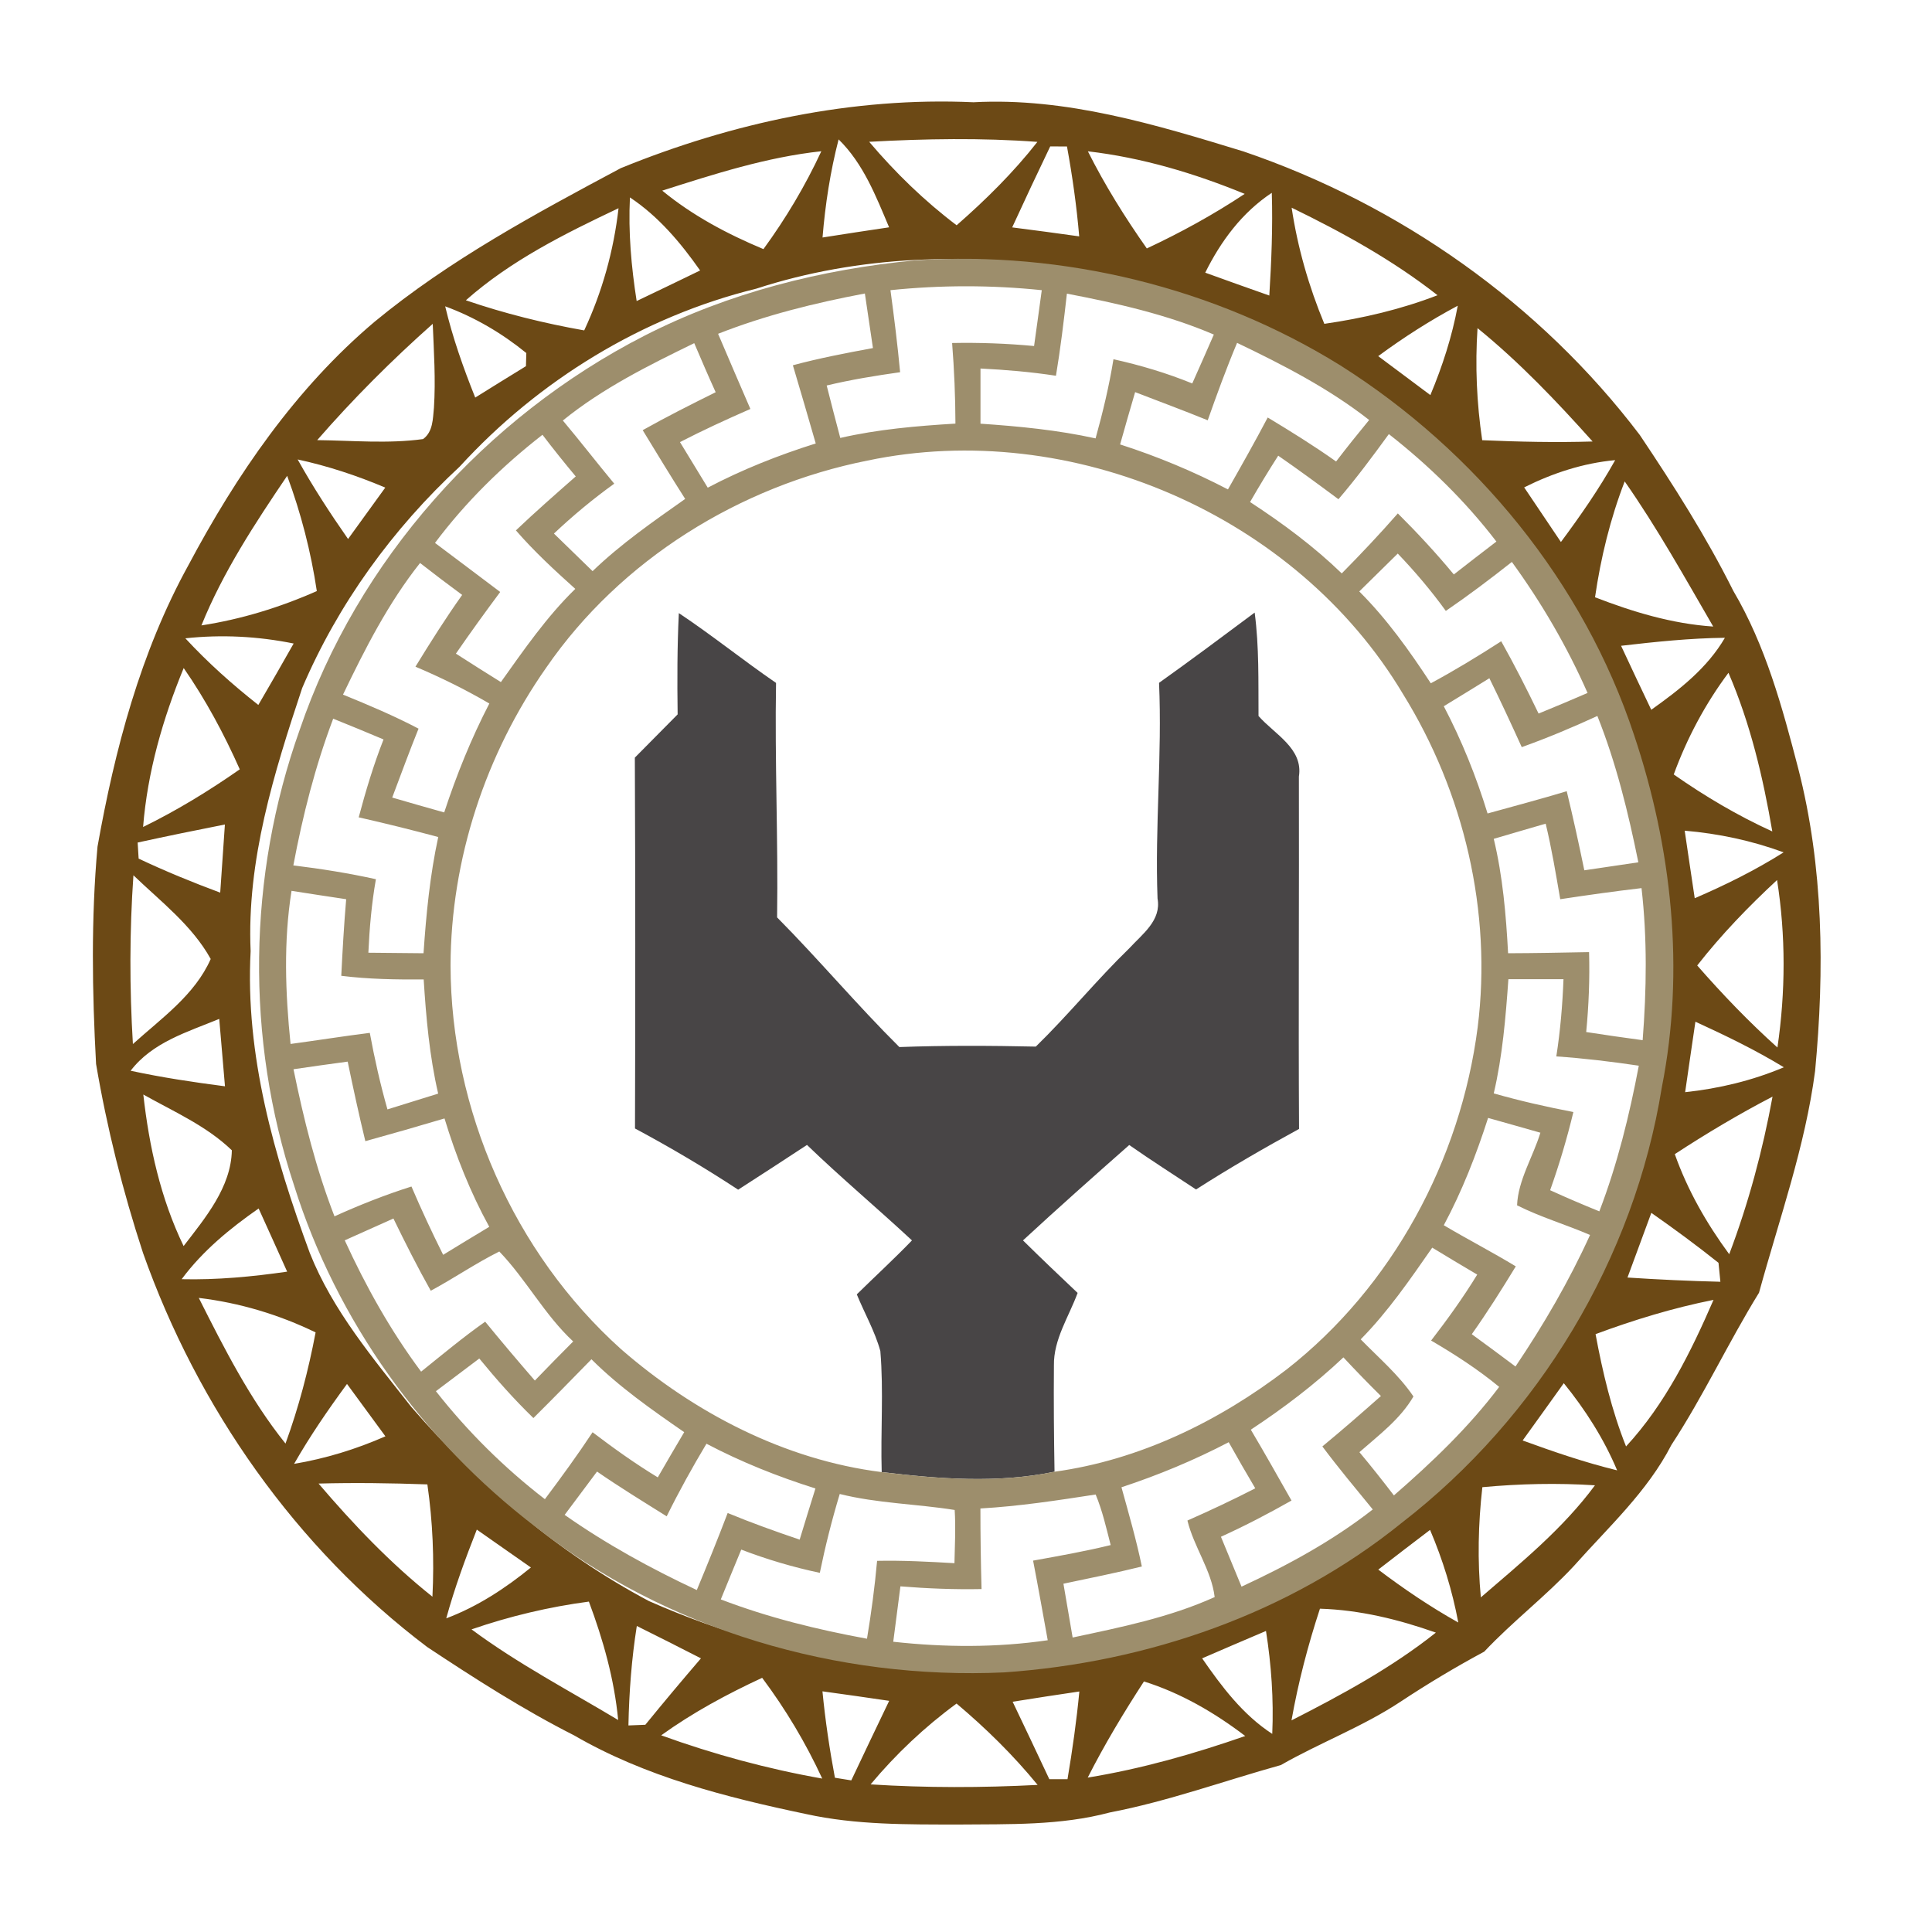 <svg xmlns="http://www.w3.org/2000/svg" width="512" height="512" shape-rendering="geometricPrecision"><g transform="translate(512, 0) scale(-1, 1)scale(2,2)" stroke-width=".05%"><g fill="#6c4915"><path d=" M 91.22 20.07 C 102.82 16.52 114.73 12.89 127.01 13.55 C 143.01 12.82 158.97 16.26 173.74 22.28 C 185.04 28.31 196.45 34.45 206.36 42.63 C 216.81 51.45 224.66 62.90 231.04 74.90 C 237.39 86.42 240.79 99.32 243.08 112.19 C 243.94 121.75 243.79 131.40 243.27 140.98 C 241.83 149.46 239.73 157.84 237.05 166.02 C 229.80 186.52 216.79 205.10 199.39 218.24 C 193.08 222.42 186.69 226.52 179.92 229.95 C 170.48 235.43 159.78 238.15 149.19 240.37 C 142.56 241.83 135.75 241.75 129.01 241.76 C 122.30 241.70 115.48 241.91 108.94 240.16 C 101.22 238.68 93.83 235.98 86.28 233.88 C 81.09 230.91 75.43 228.80 70.43 225.49 C 66.83 223.11 63.13 220.89 59.33 218.85 C 55.58 214.86 51.19 211.52 47.46 207.51 C 42.90 202.37 37.71 197.66 34.53 191.46 C 30.27 184.96 27.00 177.90 22.92 171.29 C 20.25 161.55 16.81 151.97 15.49 141.91 C 14.23 128.54 14.37 114.87 17.73 101.81 C 19.83 93.73 22.05 85.54 26.33 78.29 C 29.92 71.10 34.24 64.32 38.71 57.65 C 51.92 40.22 70.55 27.11 91.22 20.07 M 114.62 19.41 C 113.90 23.35 113.34 27.32 113.00 31.32 C 115.96 30.90 118.92 30.51 121.88 30.13 C 120.23 26.54 118.55 22.96 116.84 19.40 C 116.28 19.40 115.18 19.41 114.62 19.41 M 118.54 18.80 C 121.71 22.85 125.38 26.47 129.24 29.85 C 133.52 26.62 137.37 22.87 140.83 18.79 C 133.41 18.38 125.96 18.25 118.54 18.80 M 138.19 30.12 C 141.13 30.56 144.07 31.00 147.01 31.47 C 146.65 27.08 145.98 22.73 144.88 18.47 C 141.60 21.68 139.94 25.98 138.19 30.12 M 91.07 25.69 C 95.20 28.43 99.55 30.82 104.04 32.92 C 106.93 28.81 109.60 24.54 111.85 20.05 C 104.68 20.88 97.73 22.96 91.07 25.69 M 147.17 20.04 C 149.29 24.61 151.87 28.94 154.84 33.01 C 159.62 31.01 164.23 28.57 168.25 25.26 C 161.35 23.06 154.41 20.82 147.17 20.04 M 87.48 25.55 C 87.34 30.09 87.53 34.63 87.81 39.16 C 90.64 38.17 93.47 37.15 96.30 36.13 C 94.23 31.95 91.42 28.16 87.48 25.55 M 163.23 35.84 C 166.03 37.20 168.83 38.55 171.64 39.89 C 172.35 35.35 172.76 30.76 172.53 26.16 C 168.75 28.67 165.82 32.15 163.23 35.84 M 65.52 39.12 C 70.35 40.99 75.40 42.17 80.52 42.91 C 82.57 37.97 84.06 32.81 84.85 27.52 C 78.09 30.81 71.46 34.46 65.52 39.12 M 174.04 27.59 C 174.68 33.20 176.20 38.67 178.59 43.78 C 183.91 42.84 189.16 41.54 194.27 39.79 C 188.32 34.52 181.16 30.96 174.04 27.59 M 113.45 35.70 C 101.26 38.60 88.44 41.48 78.43 49.46 C 70.32 55.20 63.06 62.08 56.59 69.60 C 49.09 78.50 42.67 88.63 40.01 100.08 C 34.67 116.56 34.03 134.62 38.80 151.32 C 41.15 159.96 43.65 168.82 48.90 176.22 C 53.27 182.38 57.74 188.54 63.25 193.75 C 68.72 199.05 75.03 203.36 81.14 207.86 C 88.87 213.51 98.33 215.77 107.39 218.31 C 128.16 223.87 150.53 220.76 170.01 212.15 C 182.06 205.76 192.58 196.70 201.49 186.44 C 206.52 180.03 211.93 173.66 214.96 166.00 C 219.66 153.22 223.53 139.80 222.79 126.03 C 223.32 114.02 219.70 102.42 215.96 91.17 C 211.22 80.04 203.95 70.04 195.09 61.83 C 184.64 50.40 170.85 41.95 155.79 38.25 C 142.18 33.82 127.49 33.39 113.45 35.70 M 62.84 40.51 C 63.59 44.58 64.87 48.53 66.47 52.35 C 68.77 50.63 71.08 48.92 73.38 47.19 C 70.03 44.72 66.52 42.47 62.84 40.51 M 186.26 46.78 C 186.28 47.21 186.30 48.08 186.31 48.52 C 188.55 49.90 190.80 51.28 193.03 52.68 C 194.61 48.74 196.03 44.72 197.01 40.59 C 193.10 42.03 189.49 44.15 186.26 46.78 M 44.97 58.50 C 49.85 58.65 54.73 58.54 59.60 58.33 C 60.33 53.41 60.55 48.44 60.22 43.48 C 54.67 47.99 49.73 53.18 44.97 58.50 M 198.66 42.91 C 198.51 46.60 198.26 50.31 198.50 54.02 C 198.65 55.48 198.61 57.21 199.94 58.18 C 204.59 58.82 209.30 58.37 213.97 58.32 C 209.21 52.85 204.08 47.72 198.66 42.91 M 41.98 60.97 C 44.10 64.77 46.58 68.33 49.17 71.82 C 50.80 69.41 52.41 66.99 54.04 64.58 C 50.26 62.69 46.21 61.36 41.98 60.97 M 204.95 64.61 C 206.60 66.88 208.23 69.15 209.88 71.42 C 212.26 68.01 214.53 64.52 216.56 60.88 C 212.58 61.74 208.70 63.02 204.95 64.61 M 40.72 63.79 C 36.41 69.95 32.76 76.52 28.99 83.02 C 34.41 82.66 39.62 81.09 44.65 79.14 C 43.89 73.90 42.63 68.74 40.72 63.79 M 214.02 78.32 C 218.90 80.48 224.03 82.06 229.31 82.87 C 226.44 75.78 222.22 69.36 217.95 63.05 C 216.12 67.99 214.80 73.10 214.02 78.32 M 217.09 85.27 C 218.63 87.99 220.19 90.71 221.77 93.41 C 225.20 90.71 228.47 87.79 231.44 84.58 C 226.65 84.06 221.81 84.31 217.09 85.27 M 27.44 84.51 C 29.79 88.54 33.46 91.39 37.20 94.05 C 38.55 91.23 39.88 88.40 41.20 85.57 C 36.63 85.04 32.04 84.56 27.44 84.51 M 231.66 88.52 C 228.74 92.73 226.31 97.26 224.23 101.94 C 228.31 104.79 232.56 107.39 237.04 109.58 C 236.46 102.30 234.43 95.25 231.66 88.52 M 21.16 110.17 C 25.75 108.08 30.09 105.51 34.22 102.62 C 32.46 97.80 30.04 93.26 26.97 89.15 C 24.07 95.86 22.39 102.99 21.16 110.17 M 226.20 109.25 C 226.40 112.26 226.61 115.27 226.82 118.28 C 230.48 116.92 234.10 115.44 237.63 113.77 C 237.67 113.24 237.73 112.17 237.76 111.64 C 233.91 110.80 230.06 110.01 226.20 109.25 M 19.66 112.94 C 23.40 115.30 27.37 117.27 31.44 119.02 C 31.88 116.03 32.34 113.05 32.77 110.07 C 28.29 110.45 23.88 111.39 19.66 112.94 M 228.08 127.07 C 230.18 131.84 234.63 134.94 238.39 138.34 C 238.84 130.90 238.84 123.42 238.32 115.98 C 234.70 119.46 230.55 122.61 228.08 127.07 M 20.48 138.80 C 24.26 135.41 27.77 131.75 31.11 127.93 C 27.92 123.85 24.32 120.12 20.53 116.61 C 19.37 123.96 19.40 131.44 20.48 138.80 M 226.95 135.01 C 226.70 137.99 226.45 140.96 226.19 143.94 C 230.38 143.40 234.56 142.77 238.69 141.88 C 235.81 138.10 231.15 136.74 226.95 135.01 M 19.63 141.42 C 23.80 143.18 28.21 144.24 32.71 144.72 C 32.27 141.61 31.80 138.49 31.35 135.38 C 27.36 137.21 23.39 139.13 19.63 141.42 M 225.28 152.42 C 225.37 157.31 228.82 161.40 231.67 165.11 C 234.71 158.83 236.24 151.93 237.01 145.03 C 232.99 147.29 228.64 149.18 225.28 152.42 M 21.13 145.31 C 22.43 152.42 24.31 159.42 26.87 166.19 C 29.87 162.11 32.39 157.71 34.08 152.93 C 29.89 150.19 25.58 147.62 21.13 145.31 M 28.29 167.33 C 28.23 167.96 28.10 169.21 28.04 169.84 C 32.15 169.74 36.25 169.55 40.35 169.28 C 39.30 166.42 38.25 163.56 37.19 160.71 C 34.16 162.83 31.18 165.02 28.29 167.33 M 217.95 168.50 C 222.58 169.17 227.25 169.61 231.93 169.50 C 229.15 165.75 225.53 162.78 221.73 160.13 C 220.46 162.91 219.21 165.71 217.95 168.50 M 214.18 176.55 C 215.13 181.56 216.42 186.49 218.17 191.28 C 222.88 185.41 226.29 178.67 229.66 171.98 C 224.27 172.62 219.05 174.19 214.18 176.55 M 28.95 172.24 C 31.95 179.16 35.37 186.07 40.54 191.66 C 42.45 186.87 43.64 181.84 44.58 176.78 C 39.49 174.89 34.28 173.30 28.95 172.24 M 41.72 194.83 C 45.98 193.79 50.13 192.37 54.24 190.87 C 52.42 188.34 50.60 185.82 48.79 183.28 C 45.93 186.80 43.48 190.64 41.72 194.83 M 204.93 190.32 C 208.80 192.02 212.86 193.27 217.03 193.97 C 214.93 190.29 212.53 186.80 210.02 183.38 C 208.32 185.69 206.62 188.01 204.93 190.32 M 44.66 196.81 C 48.89 202.54 54.43 207.05 59.78 211.66 C 60.24 206.79 60.13 201.91 59.58 197.06 C 54.62 196.60 49.63 196.49 44.66 196.81 M 198.70 211.57 C 204.27 207.14 209.18 201.98 213.79 196.58 C 208.98 196.45 204.18 196.52 199.37 196.69 C 198.66 201.61 198.45 206.59 198.70 211.57 M 66.51 202.72 C 64.83 206.66 63.56 210.77 62.77 214.99 C 66.47 212.92 69.99 210.54 73.37 207.98 C 71.09 206.21 68.80 204.46 66.51 202.72 M 185.65 207.70 C 189.05 210.47 192.75 212.89 196.87 214.44 C 195.77 210.43 194.34 206.54 192.82 202.68 C 190.44 204.36 188.04 206.02 185.65 207.70 M 65.74 216.33 C 71.60 220.99 78.22 224.57 84.87 227.96 C 83.98 222.94 82.69 218.00 81.10 213.16 C 75.83 213.32 70.69 214.58 65.74 216.33 M 177.97 212.22 C 176.08 217.28 174.60 222.50 174.09 227.91 C 180.62 223.99 187.39 220.45 193.52 215.90 C 188.47 214.16 183.26 212.92 177.97 212.22 M 163.12 219.74 C 165.61 222.64 168.07 225.57 170.49 228.54 C 171.05 228.56 172.17 228.61 172.73 228.63 C 172.64 224.21 172.31 219.81 171.62 215.45 C 168.78 216.86 165.95 218.29 163.12 219.74 M 87.42 229.75 C 91.31 227.22 94.11 223.50 96.71 219.74 C 93.89 218.51 91.07 217.31 88.25 216.11 C 87.54 220.62 87.22 225.18 87.42 229.75 M 91.00 230.03 C 97.80 232.40 104.75 234.38 111.87 235.54 C 109.64 231.14 107.10 226.93 104.42 222.80 C 99.52 224.34 95.07 226.93 91.00 230.03 M 147.05 235.67 C 154.31 234.39 161.45 232.45 168.39 229.94 C 164.21 226.93 159.67 224.48 155.01 222.32 C 151.90 226.48 149.23 230.95 147.05 235.67 M 138.18 225.37 C 139.87 228.87 141.53 232.39 143.20 235.91 C 143.74 235.82 144.82 235.65 145.37 235.56 C 146.08 231.77 146.65 227.95 147.02 224.11 C 144.07 224.52 141.12 224.93 138.18 225.37 M 112.98 224.13 C 113.35 228.02 113.90 231.89 114.55 235.75 C 115.15 235.75 116.36 235.75 116.96 235.75 C 118.58 232.32 120.18 228.90 121.82 225.49 C 118.88 225.02 115.93 224.56 112.98 224.13 M 118.51 236.51 C 125.89 236.89 133.27 236.91 140.64 236.44 C 137.29 232.43 133.47 228.82 129.25 225.73 C 125.36 229.01 121.73 232.57 118.51 236.51 Z"/></g></g><g transform="scale(2,2)" stroke-width=".05%"><g fill="#484546"><path d=" M 89.95 81.24 C 94.35 84.17 98.47 87.50 102.83 90.49 C 102.65 100.85 103.12 111.20 102.97 121.56 C 108.51 127.15 113.58 133.19 119.17 138.74 C 125.19 138.52 131.22 138.55 137.25 138.68 C 141.55 134.49 145.34 129.82 149.65 125.64 C 151.37 123.76 153.91 121.96 153.38 119.06 C 153.02 109.53 154.00 100.01 153.58 90.48 C 157.85 87.44 162.05 84.30 166.25 81.17 C 166.85 85.71 166.73 90.30 166.76 94.87 C 168.86 97.28 172.71 99.16 172.11 102.90 C 172.15 118.47 172.04 134.03 172.13 149.59 C 167.50 152.12 162.93 154.76 158.48 157.61 C 155.52 155.65 152.53 153.75 149.63 151.72 C 144.90 155.89 140.18 160.08 135.55 164.36 C 137.93 166.71 140.36 169.02 142.79 171.32 C 141.63 174.48 139.59 177.47 139.65 180.94 C 139.61 185.63 139.65 190.32 139.73 195.01 C 132.16 196.58 124.43 195.97 116.83 195.06 C 116.67 189.71 117.10 184.35 116.65 179.02 C 115.93 176.40 114.55 174.01 113.53 171.51 C 115.96 169.12 118.48 166.81 120.84 164.36 C 116.25 160.09 111.44 156.06 106.93 151.71 C 103.90 153.70 100.86 155.68 97.81 157.64 C 93.38 154.73 88.81 152.03 84.14 149.53 C 84.19 133.15 84.19 116.77 84.12 100.39 C 86.01 98.48 87.90 96.57 89.79 94.66 C 89.73 90.19 89.73 85.71 89.95 81.24 Z"/></g><g fill="#9d8e6c"><path d=" M 121.34 34.49 C 140.91 33.22 160.92 38.07 177.61 48.42 C 195.55 59.77 209.84 77.15 216.52 97.39 C 221.53 112.32 223.28 128.55 220.20 144.08 C 216.55 166.77 203.89 187.75 185.73 201.79 C 170.87 213.81 152.02 220.29 133.07 221.60 C 110.98 222.62 88.30 216.01 70.87 202.24 C 56.02 190.89 44.59 174.99 38.98 157.12 C 32.52 137.61 32.81 116.07 39.71 96.71 C 47.36 74.24 64.33 55.27 85.40 44.48 C 96.56 38.78 108.90 35.67 121.34 34.49 M 117.99 38.45 C 118.48 42.06 118.93 45.68 119.27 49.32 C 116.01 49.78 112.75 50.31 109.54 51.08 C 110.12 53.40 110.73 55.71 111.34 58.03 C 116.35 56.88 121.48 56.44 126.60 56.13 C 126.59 52.56 126.44 49.00 126.16 45.45 C 129.78 45.38 133.41 45.51 137.02 45.85 C 137.35 43.38 137.72 40.92 138.04 38.45 C 131.38 37.76 124.66 37.76 117.99 38.45 M 95.15 44.23 C 96.58 47.55 97.98 50.88 99.43 54.19 C 96.28 55.57 93.16 57.00 90.10 58.58 C 91.33 60.59 92.56 62.60 93.78 64.62 C 98.36 62.21 103.17 60.31 108.09 58.76 C 107.09 55.30 106.09 51.85 105.06 48.40 C 108.55 47.46 112.11 46.78 115.67 46.12 C 115.31 43.71 114.96 41.30 114.60 38.89 C 107.98 40.14 101.43 41.76 95.15 44.23 M 141.37 38.91 C 140.96 42.54 140.52 46.18 139.92 49.79 C 136.61 49.28 133.27 49.00 129.92 48.83 C 129.92 51.26 129.92 53.70 129.92 56.14 C 135.04 56.49 140.15 56.98 145.17 58.09 C 146.13 54.63 146.97 51.14 147.54 47.60 C 151.10 48.39 154.60 49.43 157.98 50.81 C 158.95 48.66 159.89 46.49 160.84 44.33 C 154.62 41.67 148.00 40.18 141.37 38.91 M 74.58 55.72 C 76.89 58.47 79.09 61.32 81.39 64.09 C 78.58 66.11 75.92 68.32 73.40 70.70 C 75.11 72.35 76.82 74.02 78.52 75.68 C 82.27 72.07 86.55 69.10 90.79 66.11 C 88.87 63.10 87.02 60.05 85.16 57.00 C 88.33 55.22 91.57 53.59 94.83 51.97 C 93.85 49.82 92.92 47.65 91.99 45.47 C 85.93 48.42 79.84 51.45 74.58 55.72 M 160.03 55.69 C 156.84 54.39 153.62 53.20 150.41 51.96 C 149.73 54.26 149.07 56.58 148.42 58.89 C 153.34 60.47 158.12 62.46 162.71 64.85 C 164.50 61.70 166.29 58.53 167.98 55.32 C 171.06 57.18 174.11 59.07 177.04 61.15 C 178.46 59.29 179.93 57.46 181.42 55.65 C 176.07 51.46 170.01 48.35 163.92 45.43 C 162.50 48.81 161.25 52.24 160.03 55.69 M 57.64 71.94 C 60.53 74.09 63.39 76.28 66.28 78.44 C 64.28 81.13 62.31 83.85 60.41 86.61 C 62.38 87.89 64.38 89.13 66.37 90.38 C 69.43 86.09 72.44 81.72 76.23 78.03 C 73.49 75.57 70.78 73.07 68.36 70.28 C 70.94 67.82 73.62 65.48 76.29 63.13 C 74.78 61.32 73.31 59.49 71.88 57.61 C 66.55 61.76 61.69 66.53 57.64 71.94 M 177.35 66.15 C 174.72 64.19 172.07 62.25 169.37 60.38 C 168.08 62.39 166.84 64.44 165.64 66.52 C 169.94 69.33 174.09 72.40 177.79 75.98 C 180.34 73.40 182.83 70.76 185.22 68.03 C 187.81 70.61 190.31 73.30 192.64 76.12 C 194.51 74.66 196.39 73.20 198.28 71.76 C 194.18 66.41 189.33 61.67 184.03 57.52 C 181.89 60.46 179.72 63.39 177.35 66.15 M 114.94 61.03 C 98.01 64.40 82.23 74.17 72.39 88.45 C 64.33 99.93 59.74 113.88 59.70 127.93 C 59.74 147.01 68.07 165.99 82.28 178.76 C 91.97 187.20 103.98 193.45 116.83 195.06 C 124.43 195.97 132.16 196.58 139.73 195.01 C 150.99 193.47 161.54 188.32 170.50 181.45 C 184.51 170.48 193.54 153.69 195.80 136.12 C 197.72 120.84 194.00 105.02 185.91 91.97 C 171.77 68.24 141.92 55.36 114.94 61.03 M 180.11 78.37 C 183.77 82.02 186.77 86.24 189.59 90.54 C 192.78 88.82 195.88 86.93 198.92 84.97 C 200.68 88.11 202.31 91.31 203.87 94.55 C 206.04 93.66 208.21 92.76 210.36 91.82 C 207.66 85.69 204.27 79.88 200.33 74.46 C 197.48 76.71 194.58 78.90 191.58 80.95 C 189.64 78.27 187.50 75.74 185.21 73.35 C 183.51 75.03 181.81 76.70 180.11 78.37 M 45.45 92.04 C 48.84 93.42 52.22 94.85 55.46 96.55 C 54.24 99.57 53.12 102.63 51.97 105.68 C 54.27 106.35 56.56 107.01 58.86 107.65 C 60.49 102.69 62.44 97.85 64.84 93.22 C 61.69 91.38 58.41 89.76 55.05 88.34 C 57.03 85.11 59.05 81.91 61.24 78.83 C 59.36 77.44 57.50 76.04 55.66 74.60 C 51.45 79.91 48.37 85.96 45.45 92.04 M 191.31 93.58 C 193.69 98.12 195.61 102.89 197.11 107.79 C 200.61 106.82 204.12 105.89 207.60 104.84 C 208.44 108.31 209.21 111.81 209.93 115.32 C 212.32 114.97 214.70 114.62 217.09 114.26 C 215.75 107.67 214.16 101.13 211.66 94.87 C 208.38 96.38 205.04 97.78 201.64 99.00 C 200.25 95.94 198.84 92.89 197.35 89.87 C 195.34 91.12 193.32 92.35 191.31 93.58 M 44.15 95.23 C 41.77 101.53 40.11 108.06 38.87 114.67 C 42.54 115.12 46.20 115.70 49.81 116.50 C 49.24 119.72 48.96 122.98 48.81 126.24 C 51.24 126.27 53.68 126.29 56.12 126.31 C 56.47 121.14 56.97 115.98 58.07 110.91 C 54.57 109.97 51.06 109.10 47.53 108.30 C 48.46 104.81 49.50 101.34 50.82 97.98 C 48.61 97.04 46.38 96.13 44.15 95.23 M 197.93 111.15 C 199.12 116.12 199.56 121.22 199.83 126.31 C 203.41 126.30 206.98 126.23 210.56 126.16 C 210.66 129.69 210.52 133.23 210.18 136.75 C 212.67 137.13 215.16 137.50 217.66 137.83 C 218.18 131.12 218.28 124.37 217.51 117.68 C 213.91 118.10 210.32 118.61 206.74 119.15 C 206.16 115.80 205.61 112.45 204.81 109.14 C 202.52 109.81 200.22 110.47 197.93 111.15 M 38.63 118.04 C 37.56 124.75 37.81 131.59 38.50 138.33 C 42.00 137.86 45.49 137.30 49.00 136.86 C 49.63 140.28 50.39 143.66 51.34 147.00 C 53.58 146.30 55.82 145.61 58.06 144.91 C 56.91 139.94 56.46 134.85 56.14 129.78 C 52.49 129.81 48.84 129.75 45.22 129.30 C 45.39 125.91 45.58 122.53 45.87 119.15 C 43.45 118.79 41.04 118.42 38.63 118.04 M 199.87 129.75 C 199.51 134.82 199.09 139.92 197.93 144.88 C 201.40 145.87 204.93 146.67 208.48 147.35 C 207.64 150.85 206.61 154.31 205.40 157.71 C 207.55 158.69 209.72 159.62 211.92 160.51 C 214.31 154.27 215.91 147.77 217.15 141.21 C 213.52 140.67 209.88 140.23 206.22 139.98 C 206.75 136.59 207.04 133.17 207.17 129.75 C 204.74 129.74 202.30 129.74 199.87 129.75 M 38.89 141.68 C 40.24 148.30 41.87 154.86 44.32 161.17 C 47.64 159.67 51.04 158.32 54.52 157.22 C 55.83 160.28 57.23 163.29 58.72 166.27 C 60.75 165.02 62.79 163.79 64.83 162.56 C 62.33 158.01 60.41 153.17 58.90 148.20 C 55.41 149.24 51.92 150.24 48.41 151.21 C 47.56 147.71 46.80 144.19 46.07 140.67 C 43.67 141.00 41.28 141.32 38.89 141.68 M 197.18 148.13 C 195.61 153.02 193.74 157.82 191.31 162.35 C 194.46 164.22 197.72 165.90 200.85 167.80 C 198.99 170.85 197.09 173.87 195.02 176.79 C 196.96 178.21 198.89 179.62 200.81 181.07 C 204.55 175.52 207.92 169.73 210.69 163.64 C 207.49 162.26 204.13 161.28 201.02 159.71 C 201.15 156.38 203.14 153.28 204.11 150.09 C 201.80 149.42 199.49 148.79 197.18 148.13 M 45.68 164.35 C 48.48 170.46 51.77 176.35 55.80 181.75 C 58.60 179.50 61.35 177.20 64.29 175.13 C 66.44 177.76 68.64 180.36 70.87 182.93 C 72.55 181.18 74.25 179.46 75.95 177.75 C 72.15 174.22 69.72 169.53 66.16 165.83 C 63.03 167.39 60.15 169.38 57.08 171.03 C 55.32 167.90 53.70 164.69 52.13 161.46 C 49.98 162.42 47.83 163.38 45.68 164.35 M 180.30 177.47 C 182.69 179.92 185.35 182.18 187.29 185.04 C 185.54 188.05 182.70 190.16 180.13 192.42 C 181.70 194.29 183.21 196.21 184.70 198.15 C 189.75 193.76 194.61 189.13 198.65 183.77 C 195.84 181.45 192.78 179.47 189.63 177.63 C 191.80 174.82 193.88 171.93 195.74 168.89 C 193.74 167.72 191.76 166.52 189.78 165.32 C 186.84 169.54 183.92 173.80 180.30 177.47 M 57.76 184.34 C 61.96 189.69 66.82 194.50 72.20 198.65 C 74.38 195.74 76.52 192.81 78.52 189.78 C 81.31 191.90 84.16 193.94 87.16 195.76 C 88.31 193.76 89.48 191.76 90.66 189.77 C 86.37 186.80 82.07 183.80 78.37 180.11 C 75.82 182.72 73.27 185.33 70.68 187.90 C 68.12 185.42 65.76 182.76 63.51 180.01 C 61.60 181.46 59.68 182.90 57.76 184.34 M 165.74 189.44 C 167.58 192.54 169.35 195.69 171.13 198.83 C 168.08 200.56 164.97 202.18 161.78 203.63 C 162.68 205.84 163.61 208.03 164.51 210.24 C 170.62 207.41 176.58 204.17 181.90 200.01 C 179.64 197.25 177.35 194.51 175.22 191.66 C 177.85 189.49 180.42 187.25 182.98 184.98 C 181.29 183.31 179.63 181.60 178.01 179.86 C 174.23 183.43 170.08 186.58 165.74 189.44 M 148.60 197.07 C 149.56 200.55 150.57 204.03 151.30 207.57 C 147.85 208.42 144.38 209.12 140.91 209.85 C 141.32 212.22 141.73 214.60 142.13 216.98 C 148.51 215.62 154.98 214.32 160.95 211.62 C 160.53 208.08 158.19 204.97 157.34 201.48 C 160.37 200.14 163.38 198.73 166.33 197.21 C 165.13 195.19 163.96 193.15 162.81 191.10 C 158.25 193.48 153.49 195.46 148.60 197.07 M 88.34 200.92 C 85.24 198.98 82.12 197.07 79.11 194.99 C 77.68 196.90 76.25 198.82 74.82 200.73 C 80.33 204.60 86.24 207.84 92.33 210.69 C 93.74 207.30 95.12 203.90 96.42 200.48 C 99.55 201.78 102.75 202.92 105.96 204.01 C 106.66 201.75 107.33 199.48 108.05 197.23 C 103.07 195.66 98.22 193.73 93.61 191.30 C 91.73 194.44 89.96 197.64 88.34 200.92 M 111.27 197.96 C 110.23 201.40 109.35 204.89 108.63 208.41 C 105.09 207.66 101.61 206.63 98.22 205.33 C 97.32 207.53 96.40 209.72 95.51 211.93 C 101.77 214.33 108.29 215.93 114.88 217.14 C 115.45 213.72 115.91 210.28 116.22 206.82 C 119.64 206.75 123.05 206.93 126.47 207.13 C 126.52 204.78 126.65 202.42 126.50 200.08 C 121.44 199.27 116.26 199.21 111.27 197.96 M 129.91 199.88 C 129.91 203.44 129.96 207.00 130.06 210.56 C 126.47 210.63 122.89 210.49 119.31 210.20 C 118.99 212.65 118.68 215.09 118.36 217.54 C 125.16 218.29 132.05 218.33 138.83 217.34 C 138.19 213.82 137.57 210.30 136.89 206.79 C 140.33 206.17 143.78 205.56 147.17 204.73 C 146.59 202.47 146.08 200.19 145.18 198.03 C 140.11 198.81 135.03 199.59 129.91 199.88 Z"/></g></g></svg>